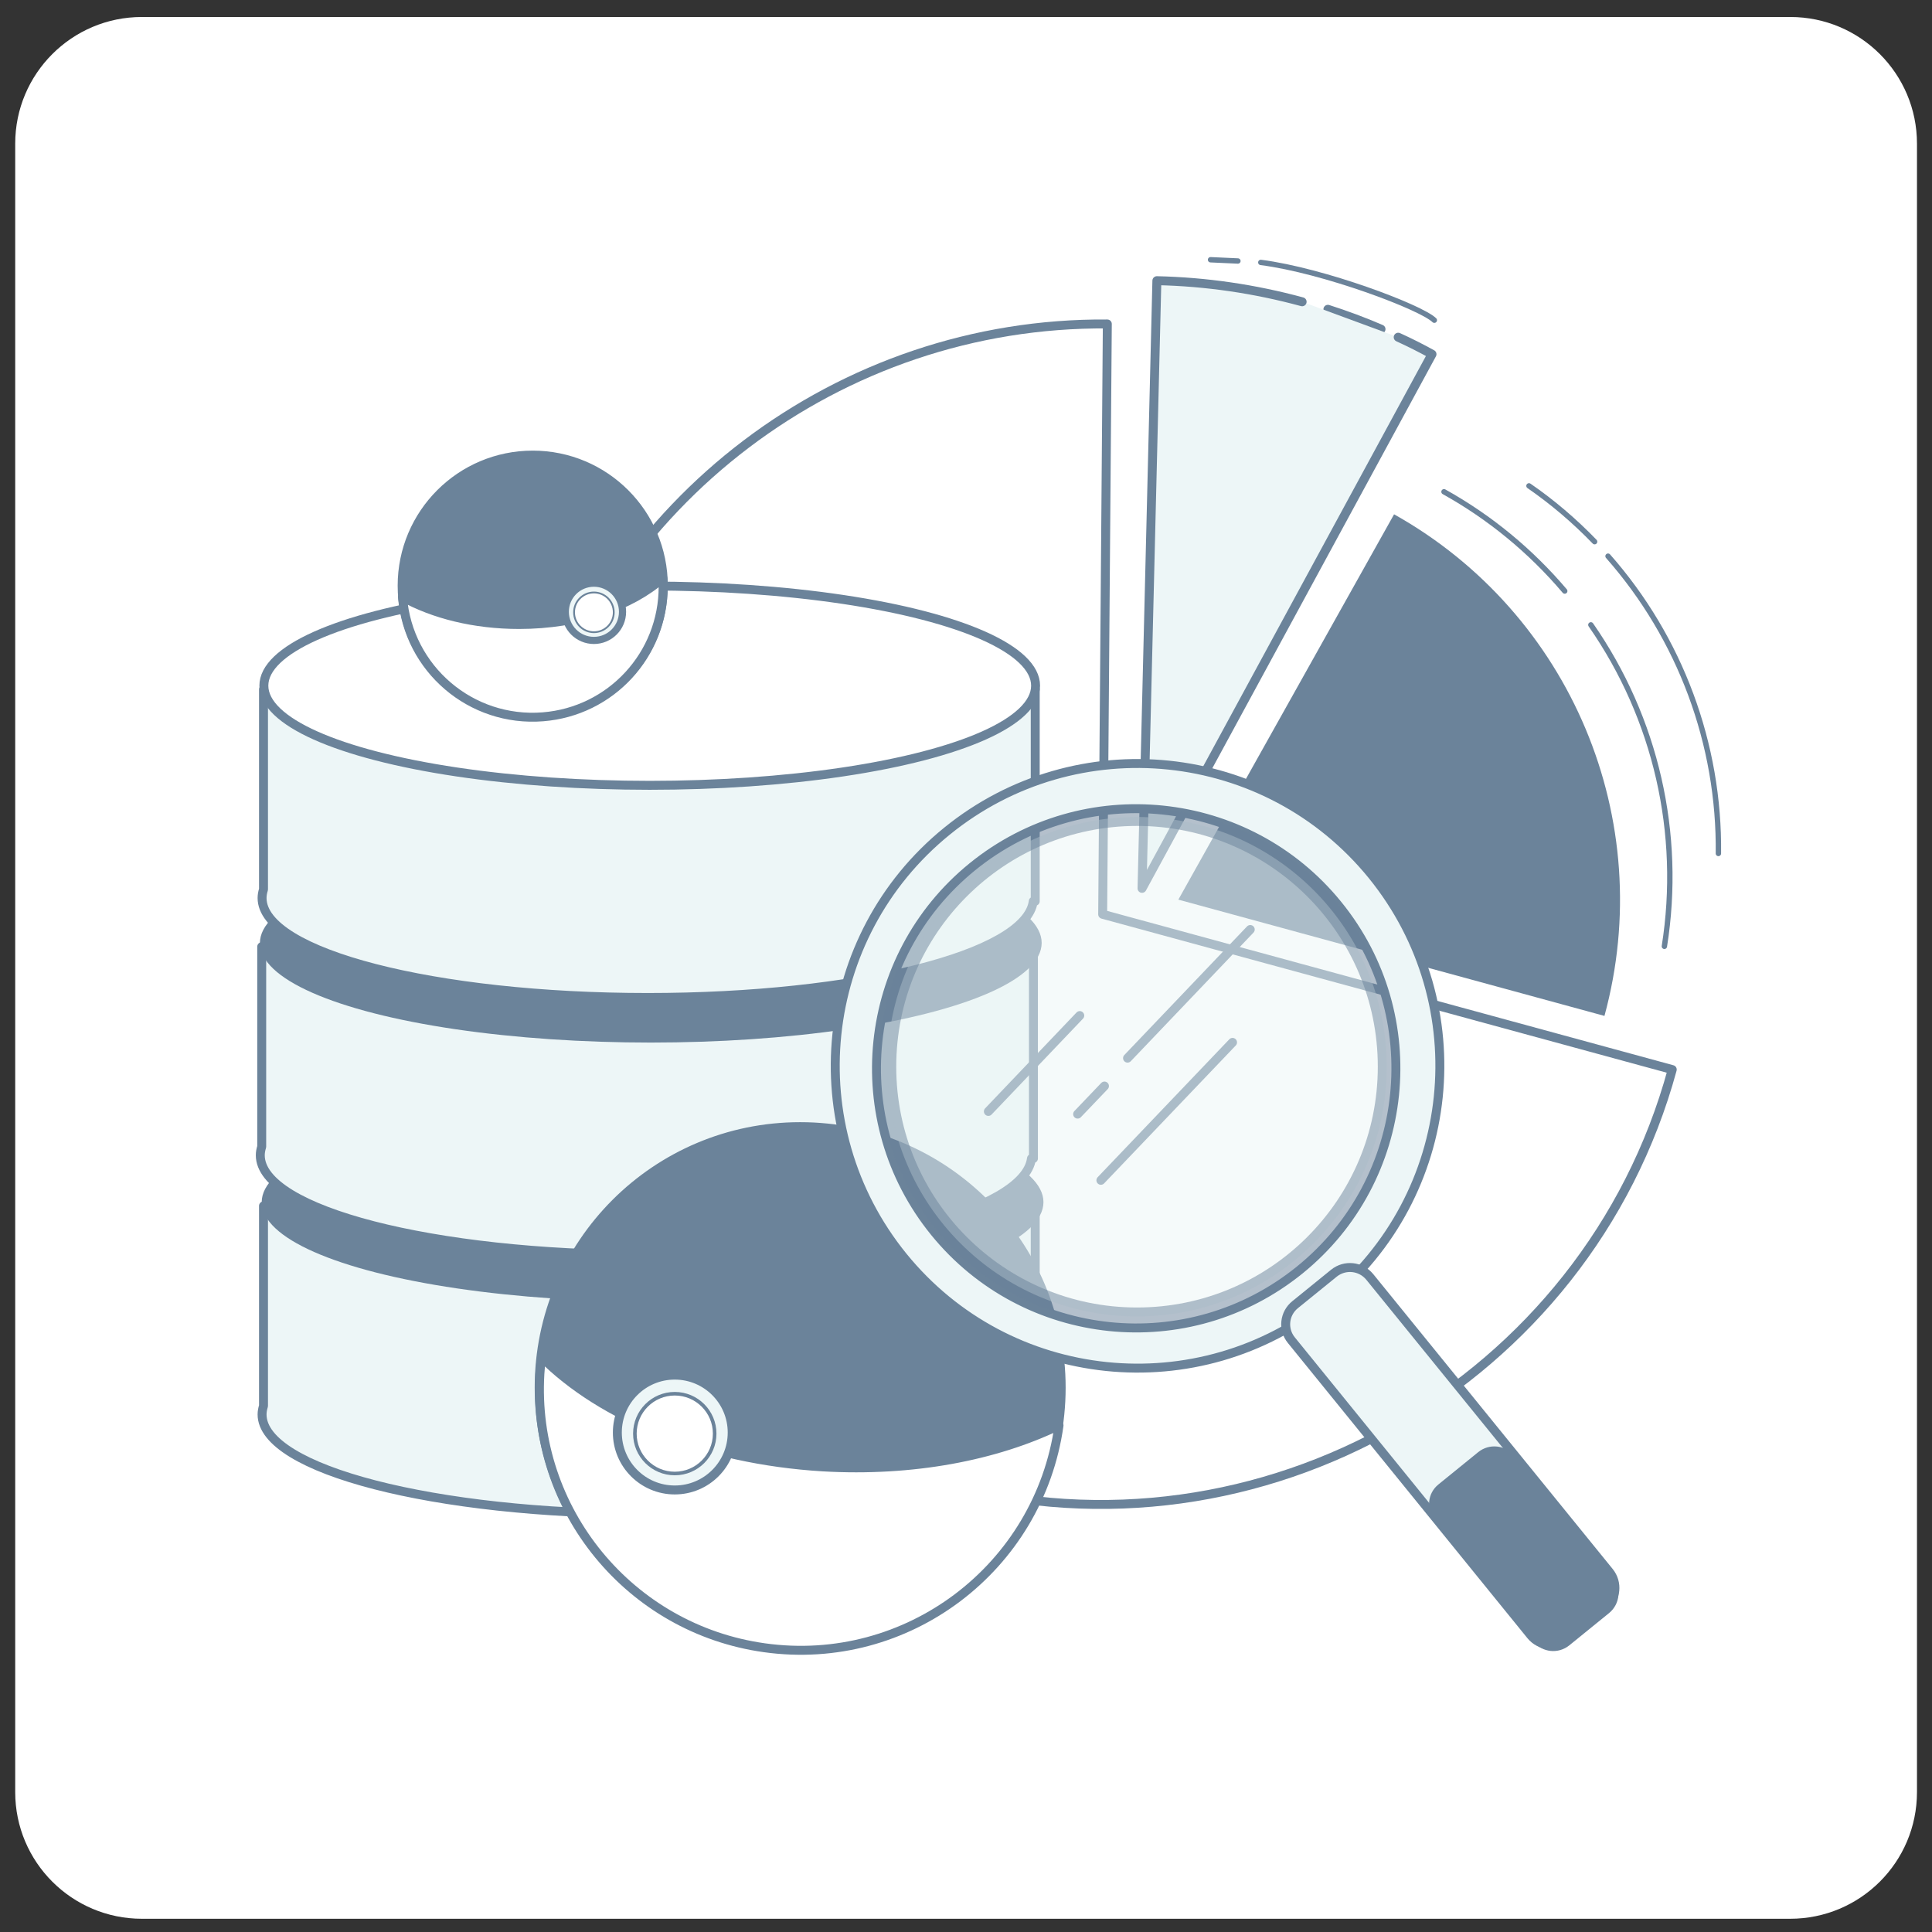 <?xml version="1.0" encoding="utf-8"?>
<!-- Generator: Adobe Illustrator 22.1.0, SVG Export Plug-In . SVG Version: 6.00 Build 0)  -->
<svg version="1.1" xmlns="http://www.w3.org/2000/svg" xmlns:xlink="http://www.w3.org/1999/xlink" x="0px" y="0px"
	 viewBox="0 0 1080 1080" style="enable-background:new 0 0 1080 1080;" xml:space="preserve">
<rect x="0" y="0" width="1080" height="1080" fill="#333333" stroke="none"/>
<style type="text/css">
	.st0{fill:#FFFFFF;}
	.st1{fill:#FFFFFF;stroke:#6B839A;stroke-width:5;stroke-linecap:round;stroke-linejoin:round;}
	.st2{fill:none;stroke:#6B839A;stroke-width:3;stroke-linecap:round;stroke-linejoin:round;}
	.st3{fill:#6B839A;}
	.st4{fill:#EDF6F7;stroke:#6B839A;stroke-width:5;stroke-linecap:round;stroke-linejoin:round;}
	.st5{fill:#6B839A;stroke:#6B839A;stroke-width:5;stroke-miterlimit:10;}
	.st6{fill:#FFFFFF;stroke:#6B839A;stroke-width:2;stroke-linecap:round;stroke-linejoin:round;}
	.st7{fill:none;stroke:#6B839A;stroke-width:5;stroke-linecap:round;stroke-linejoin:round;}
	
		.st8{opacity:0.5;fill:#EDF6F7;stroke:#6B839A;stroke-width:10;stroke-linecap:round;stroke-linejoin:round;enable-background:new    ;}
	.st9{fill:#EDF6F7;stroke:#6B839A;stroke-width:4;stroke-linecap:round;stroke-linejoin:round;}
	.st10{fill:#FFFFFF;stroke:#6B839A;stroke-linecap:round;stroke-linejoin:round;}
</style>
<g id="Layer_2">
	<path class="st0" d="M1000.7,1072.6H79.3c-39.1,0-70.8-31.7-70.8-70.8V80.3c0-39.1,31.7-70.8,70.8-70.8h921.5
		c39.1,0,70.8,31.7,70.8,70.8v921.5C1071.6,1040.9,1039.9,1072.6,1000.7,1072.6z"/>
</g>
<g id="Layer_1">
	<title>workshop_datascience</title>
	<g id="Layer_3">
		<path class="st1" d="M616.4,511.1l318.4,86.8c-47.6,174.7-230.5,279.2-405.2,231.6c-174.7-47.6-279.2-230.6-231.6-405.2
			C337.2,280.2,469.6,179.9,619,181.1L616.4,511.1z"/>
		<path class="st2" d="M874.7,330.4c-19-22.4-41.8-41.2-67.5-55.5"/>
		<path class="st2" d="M930.4,529c10-63-4.7-127.4-41.1-179.7"/>
		<path class="st2" d="M891.4,302.8c-11.2-11.6-23.5-22.1-36.7-31.2"/>
		<path class="st2" d="M960.6,477.1c0.7-61.1-21.3-120.4-61.7-166.2"/>
		<path class="st3" d="M658.7,502.9l238.2,65c29.8-109.4-18.7-225-117.6-280.4L658.7,502.9z"/>
		<path class="st4" d="M772,184c-9.7-4.2-19.7-7.9-29.7-11.1"/>
		<path class="st4" d="M727.9,168.7c-26.5-7.2-53.7-11.2-81.2-11.8l-8.3,339.7l162.1-298.6c-6.2-3.4-12.5-6.6-18.9-9.5"/>
		<path class="st2" d="M704.8,146.7c35.1,4.5,89.7,25.1,97,32.3"/>
		<line class="st2" x1="676.7" y1="145.2" x2="692" y2="145.9"/>
	</g>
	<g id="Layer_6">
		<path class="st4" d="M578.6,674.1H147.3v111.8c-0.5,1.6-0.8,3.2-0.8,4.8c0,30.8,96.5,55.6,215.6,55.6
			c116.6,0,211.7-23.9,215.5-53.8h1.1V674.1z"/>
		<ellipse class="st3" cx="364.8" cy="672" rx="218.5" ry="55.7"/>
		<path class="st4" d="M577.7,529.2H146.3V641c-0.5,1.6-0.8,3.2-0.8,4.8c0,30.8,96.5,55.6,215.6,55.6c116.6,0,211.7-23.9,215.5-53.8
			h1.1L577.7,529.2z"/>
		<ellipse class="st3" cx="363.8" cy="527.1" rx="218.5" ry="55.7"/>
		<path class="st4" d="M578.6,385.4H147.3v111.8c-0.5,1.5-0.8,3.2-0.8,4.8c0,30.8,96.5,55.6,215.6,55.6
			c116.6,0,211.7-23.9,215.5-53.8h1.1V385.4z"/>
		<ellipse class="st1" cx="363.2" cy="383.3" rx="215.7" ry="55.7"/>
	</g>
	<g id="Layer_2_1_">
		<circle class="st5" cx="447.3" cy="775.7" r="145.9"/>
		<path class="st1" d="M460,820c50.1,2.9,96.4-6,132-23.2c-11.2,79.8-84.9,135.5-164.7,124.3c-75.3-10.5-130-77.2-125.5-153.1
			c0.2-3.2,0.5-6.3,0.9-9.5C336,792,393.5,816,460,820z"/>
		<circle class="st4" cx="377.2" cy="800.8" r="32.1"/>
		<circle class="st6" cx="377.2" cy="801.4" r="22.3"/>
	</g>
	<g id="Layer_5">
		<path class="st4" d="M529.4,464.6c-72.5,58.8-83.5,165.2-24.7,237.7c58.8,72.5,165.2,83.5,237.7,24.7s83.5-165.2,24.7-237.7
			c0,0,0,0,0,0C708.2,416.8,601.8,405.8,529.4,464.6C529.4,464.6,529.4,464.6,529.4,464.6z M726.6,709.9
			c-62.3,50.5-153.7,41-204.2-21.2s-41-153.7,21.2-204.2s153.7-41,204.2,21.2c0,0,0,0,0,0C798.4,567.9,788.9,659.4,726.6,709.9
			C726.6,709.9,726.6,709.9,726.6,709.9z"/>
		<line class="st7" x1="689" y1="582.7" x2="615.4" y2="659.8"/>
		<line class="st7" x1="698.9" y1="519.6" x2="630.3" y2="591.5"/>
		<line class="st7" x1="617.4" y1="607.1" x2="602.4" y2="622.8"/>
		<line class="st7" x1="603.6" y1="567.7" x2="552.5" y2="621.3"/>
		<path class="st4" d="M724,729.3l21.7-17.6c6.1-4.9,15-4,20,2.1l133.9,164.9c4.9,6.1,4,15-2.1,20l-21.7,17.6c-6.1,4.9-15,4-20-2.1
			L721.9,749.2C716.9,743.1,717.9,734.2,724,729.3z"/>
		<path class="st3" d="M804.1,829.8l22.3-18.1c6.1-4.9,15-4,20,2.1l55.2,67.9c4.9,6.1,4,15-2.1,20l-22.3,18.1c-6.1,4.9-15,4-20-2.1
			l-55.2-67.9C797.1,843.6,798,834.7,804.1,829.8z"/>
		<circle class="st8" cx="635.6" cy="596.3" r="139.6"/>
	</g>
	<g id="Layer_4">
		<circle class="st5" cx="297.8" cy="327.4" r="73"/>
		<path class="st1" d="M290.2,349.1c-25.1,0-47.9-5.8-65.2-15.4c3.2,40.2,38.3,70.2,78.5,67c38-3,67.3-34.7,67.2-72.9
			c0-1.6-0.1-3.2-0.2-4.7C352.9,338.8,323.5,349.1,290.2,349.1z"/>
		<circle class="st9" cx="332" cy="342" r="16"/>
		<circle class="st10" cx="332" cy="342.3" r="11.1"/>
	</g>
</g>
</svg>
